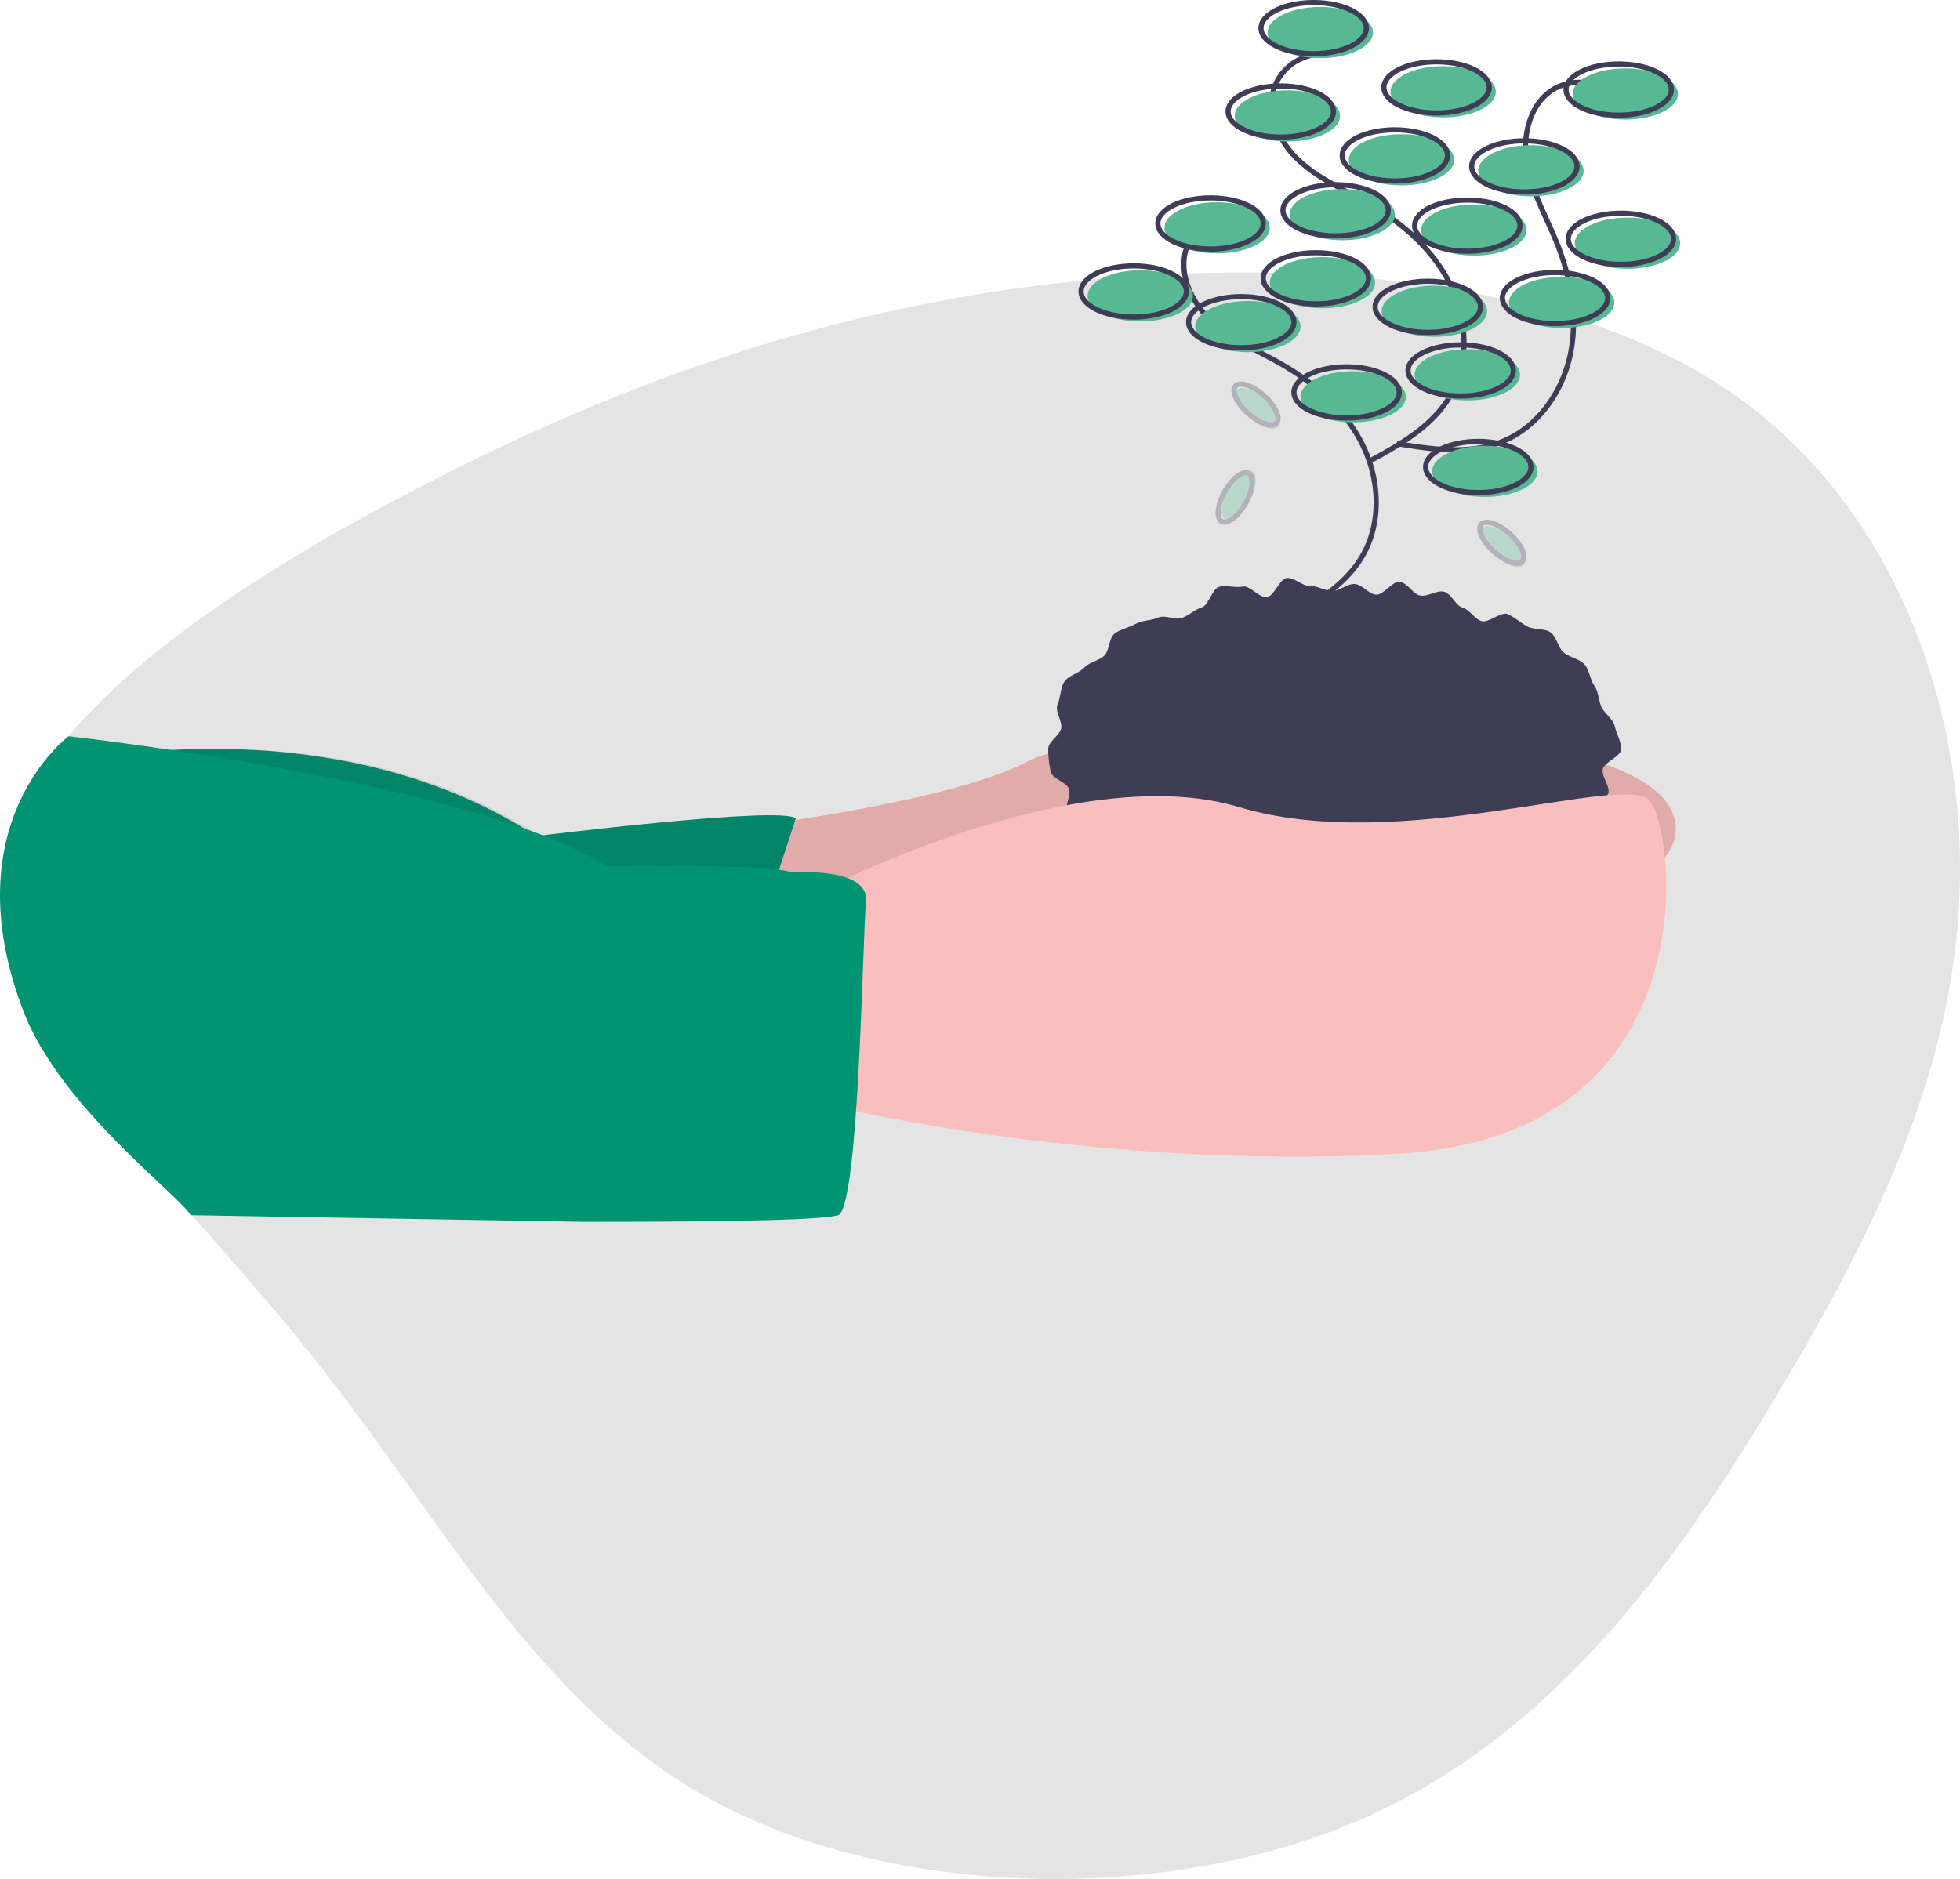 <svg xmlns="http://www.w3.org/2000/svg" width="379.847" height="364.179" viewBox="0 0 379.847 364.179">
  <g id="third" transform="translate(-316.633 -2231.5)">
    <g id="blob-haikei" transform="translate(565.373 2521.171)">
      <path id="Path_38" data-name="Path 38" d="M84.782-214.908c32.68,21.347,46.868,60.286,46.31,95.594-.478,35.37-15.782,67.172-35.39,99.913C76.093,13.4,52.1,47.145,14.241,63.3S-75.27,78.071-109.943,59.666C-144.616,41.2-162.231,5.64-188.614-27.289c-26.3-32.991-61.375-63.416-59.7-91.775,1.674-28.421,40.093-54.84,79.229-75.311s78.91-34.932,124.423-40.316C.85-240.012,52.1-236.255,84.782-214.908" transform="translate(0 0)" fill="#e4e4e4"/>
    </g>
    <g id="undraw_environment_iaus" transform="translate(322 2231.5)">
      <path id="Path_48" data-name="Path 48" d="M515.162,532.208s42.529-5.1,57.415-13.184,125.462-11.908,125.462,13.184-127.163,36.15-127.163,36.15L504.1,564.531Z" transform="translate(-378.643 -371.518)" fill="#fbbebe"/>
      <path id="Path_49" data-name="Path 49" d="M515.162,532.208s42.529-5.1,57.415-13.184,125.462-11.908,125.462,13.184-127.163,36.15-127.163,36.15L504.1,564.531Z" transform="translate(-378.643 -371.518)" opacity="0.1"/>
      <path id="Path_50" data-name="Path 50" d="M298.984,529.468l-8.519,25.943L157,557.112V518.836s51.114-12.333,91.682,14.035C248.682,532.87,296.551,526.917,298.984,529.468Z" transform="translate(-150.132 -370.812)" fill="#009473"/>
      <path id="Path_51" data-name="Path 51" d="M297.3,529.352,288.886,555.3,157,557V518.72s50.509-12.333,90.6,14.035C247.6,532.755,294.9,526.8,297.3,529.352Z" transform="translate(-148.451 -370.696)" opacity="0.1"/>
      <path id="Path_52" data-name="Path 52" d="M815.217,464.775c0,1.449-3.25,2.526-3.57,3.924s1.614,3.5,1,4.82a26.231,26.231,0,0,1-2.231,3.879c-.8,1.146-3.274.979-4.288,2.054a34.094,34.094,0,0,1-3.149,2.738c-1.076.895-2.534,1.083-3.757,1.906-1.163.783-1.023,3.656-2.309,4.37-1.23.682-3.112.133-4.446.746-1.28.588-1.956,2.715-3.324,3.235-1.32.5-2.954.286-4.35.72-1.351.42-2.862.352-4.277.706-1.374.344-2.424,2.4-3.854,2.682-1.393.271-3.026-.451-4.466-.246-1.407.2-3.043-1.58-4.49-1.445-1.416.132-2.751.956-4.2,1.023-1.422.065-2.828.692-4.279.692s-2.948,1.361-4.37,1.3c-1.45-.067-2.764-2.129-4.18-2.261-1.447-.135-3.173,2.02-4.58,1.82-1.44-.2-2.581-2.314-3.974-2.585-1.43-.278-3.277,1.23-4.652.886-1.416-.354-2.256-2.808-3.607-3.228-1.4-.434-3.125.154-4.445-.348-1.369-.52-3.037-.437-4.317-1.025-1.334-.613-2.291-2.062-3.521-2.744-1.287-.713-1.88-2.482-3.044-3.266-1.224-.824-3.088-.719-4.164-1.614-1.136-.945-3.265-.994-4.223-2.011-1.014-1.075-1.424-2.88-2.225-4.027-.843-1.207.812-3.76.223-5.036-.611-1.324-3.165-1.862-3.482-3.249a20.4,20.4,0,0,1-.5-4.412c0-1.449,2.184-2.557,2.5-3.956s-1.291-3.379-.68-4.7c.589-1.276.514-3.238,1.357-4.446.8-1.146,2.8-1.6,3.813-2.671.959-1.016,2.675-1.3,3.811-2.245,1.076-.895.939-3.593,2.162-4.417,1.163-.783,2.788-1.141,4.074-1.854,1.23-.682,2.97-.567,4.3-1.179,1.28-.588,3.286.571,4.655.051,1.32-.5,2.391-1.6,3.786-2.032,1.351-.42,1.985-3.627,3.4-3.981,1.374-.344,3.066.227,4.5-.051,1.393-.271,3.268,2.259,4.708,2.054,1.407-.2,2.459-3.578,3.906-3.712,1.416-.132,3.013,1.617,4.464,1.551,1.422-.065,2.85.96,4.3.96s2.9-1.407,4.318-1.341c1.45.067,2.729,1.926,4.146,2.057,1.447.135,3.224-2.693,4.63-2.493,1.44.2,2.553,2.391,3.946,2.661,1.43.278,3.221-1.079,4.6-.735,1.416.354,2.267,2.677,3.618,3.1,1.4.434,2.255,2.073,3.575,2.575,1.369.52,3.912-1.914,5.193-1.325,1.334.613,2.486,1.673,3.716,2.354,1.287.713,3.333.355,4.5,1.138,1.224.824,1.524,3.035,2.6,3.93,1.136.945,3.01,1.229,3.969,2.246,1.014,1.075,1.155,3,1.955,4.148.843,1.207.817,2.88,1.405,4.156.611,1.324,2.242,2.326,2.558,3.712S815.217,463.326,815.217,464.775Z" transform="translate(-506.393 -319.609)" fill="#3f3d56"/>
      <path id="Path_53" data-name="Path 53" d="M580.883,565.484s48.058-24.667,79.1-15.311,74.426-6.8,79.53-1.276,12.333,65.07-48.909,68.472-113.553-10.207-113.553-10.207Z" transform="translate(-425.226 -393.736)" fill="#fbbebe"/>
      <path id="Path_54" data-name="Path 54" d="M263.526,564.437s15.113-1.2,14.435,5.6-1.355,59.541-5.42,60.817-36.247,1.276-49.459,1.276l-76.016-1.276h0c-1.95-3.679-25.279-20.925-32.408-39.55-13.951-36.45,8.761-53.278,8.761-53.278s77.982,8.62,104.405,25.207C227.824,563.236,259.592,562.661,263.526,564.437Z" transform="translate(-115.493 -395.317)" fill="#009473"/>
      <path id="Path_55" data-name="Path 55" d="M786.062,236.779a9.774,9.774,0,0,0-8.425,5.891c-2.107,5.092.606,11.074,4.678,14.788s9.3,5.836,14.055,8.626c6.384,3.747,12.12,8.949,15.314,15.627s3.534,14.949-.221,21.328c-3.485,5.921-9.821,9.465-15.864,12.733" transform="translate(-552.84 -195.189)" fill="none" stroke="#3f3d56" stroke-miterlimit="10" stroke-width="1"/>
      <path id="Path_56" data-name="Path 56" d="M833.127,150.885a9.774,9.774,0,0,0-8.425,5.891c-2.107,5.092.606,11.074,4.678,14.788s9.3,5.836,14.055,8.626c6.383,3.747,12.12,8.949,15.313,15.627s3.534,14.949-.221,21.328c-3.485,5.921-9.821,9.465-15.864,12.733" transform="translate(-582.893 -140.342)" fill="none" stroke="#3f3d56" stroke-miterlimit="10" stroke-width="1"/>
      <path id="Path_57" data-name="Path 57" d="M931.942,167.6a9.774,9.774,0,0,0-10.268-.5c-4.783,2.737-6.3,9.127-5.354,14.557s3.783,10.31,5.833,15.425c2.753,6.871,4.1,14.5,2.542,21.731s-6.357,13.984-13.231,16.73c-6.38,2.549-13.56,1.472-20.339.357" transform="translate(-625.775 -149.917)" fill="none" stroke="#3f3d56" stroke-miterlimit="10" stroke-width="1"/>
      <ellipse id="Ellipse_10" data-name="Ellipse 10" cx="10.207" cy="4.958" rx="10.207" ry="4.958" transform="translate(246.67 71.949)" fill="#57b894"/>
      <ellipse id="Ellipse_11" data-name="Ellipse 11" cx="10.207" cy="4.958" rx="10.207" ry="4.958" transform="translate(245.394 71.099)" fill="none" stroke="#3f3d56" stroke-miterlimit="10" stroke-width="1"/>
      <ellipse id="Ellipse_12" data-name="Ellipse 12" cx="10.207" cy="4.958" rx="10.207" ry="4.958" transform="translate(268.785 67.696)" fill="#57b894"/>
      <ellipse id="Ellipse_13" data-name="Ellipse 13" cx="10.207" cy="4.958" rx="10.207" ry="4.958" transform="translate(267.509 66.846)" fill="none" stroke="#3f3d56" stroke-miterlimit="10" stroke-width="1"/>
      <ellipse id="Ellipse_14" data-name="Ellipse 14" cx="10.207" cy="4.958" rx="10.207" ry="4.958" transform="translate(272.188 86.409)" fill="#57b894"/>
      <ellipse id="Ellipse_15" data-name="Ellipse 15" cx="10.207" cy="4.958" rx="10.207" ry="4.958" transform="translate(270.912 85.559)" fill="none" stroke="#3f3d56" stroke-miterlimit="10" stroke-width="1"/>
      <ellipse id="Ellipse_16" data-name="Ellipse 16" cx="10.207" cy="4.958" rx="10.207" ry="4.958" transform="translate(270.061 39.627)" fill="#57b894"/>
      <ellipse id="Ellipse_17" data-name="Ellipse 17" cx="10.207" cy="4.958" rx="10.207" ry="4.958" transform="translate(268.785 38.777)" fill="none" stroke="#3f3d56" stroke-miterlimit="10" stroke-width="1"/>
      <ellipse id="Ellipse_18" data-name="Ellipse 18" cx="10.207" cy="4.958" rx="10.207" ry="4.958" transform="translate(244.544 36.65)" fill="#57b894"/>
      <ellipse id="Ellipse_19" data-name="Ellipse 19" cx="10.207" cy="4.958" rx="10.207" ry="4.958" transform="translate(243.268 35.799)" fill="none" stroke="#3f3d56" stroke-miterlimit="10" stroke-width="1"/>
      <ellipse id="Ellipse_20" data-name="Ellipse 20" cx="10.207" cy="4.958" rx="10.207" ry="4.958" transform="translate(256.026 26.018)" fill="#57b894"/>
      <ellipse id="Ellipse_21" data-name="Ellipse 21" cx="10.207" cy="4.958" rx="10.207" ry="4.958" transform="translate(254.751 25.167)" fill="none" stroke="#3f3d56" stroke-miterlimit="10" stroke-width="1"/>
      <ellipse id="Ellipse_22" data-name="Ellipse 22" cx="10.207" cy="4.958" rx="10.207" ry="4.958" transform="translate(281.119 28.144)" fill="#57b894"/>
      <ellipse id="Ellipse_23" data-name="Ellipse 23" cx="10.207" cy="4.958" rx="10.207" ry="4.958" transform="translate(279.843 27.293)" fill="none" stroke="#3f3d56" stroke-miterlimit="10" stroke-width="1"/>
      <ellipse id="Ellipse_24" data-name="Ellipse 24" cx="10.207" cy="4.958" rx="10.207" ry="4.958" transform="translate(299.832 42.179)" fill="#57b894"/>
      <ellipse id="Ellipse_25" data-name="Ellipse 25" cx="10.207" cy="4.958" rx="10.207" ry="4.958" transform="translate(298.556 41.328)" fill="none" stroke="#3f3d56" stroke-miterlimit="10" stroke-width="1"/>
      <ellipse id="Ellipse_26" data-name="Ellipse 26" cx="10.207" cy="4.958" rx="10.207" ry="4.958" transform="translate(233.911 17.512)" fill="#57b894"/>
      <ellipse id="Ellipse_27" data-name="Ellipse 27" cx="10.207" cy="4.958" rx="10.207" ry="4.958" transform="translate(232.636 16.661)" fill="none" stroke="#3f3d56" stroke-miterlimit="10" stroke-width="1"/>
      <ellipse id="Ellipse_28" data-name="Ellipse 28" cx="10.207" cy="4.958" rx="10.207" ry="4.958" transform="translate(240.291 1.351)" fill="#57b894"/>
      <ellipse id="Ellipse_29" data-name="Ellipse 29" cx="10.207" cy="4.958" rx="10.207" ry="4.958" transform="translate(239.015 0.5)" fill="none" stroke="#3f3d56" stroke-miterlimit="10" stroke-width="1"/>
      <ellipse id="Ellipse_30" data-name="Ellipse 30" cx="10.207" cy="4.958" rx="10.207" ry="4.958" transform="translate(299.406 13.259)" fill="#57b894"/>
      <ellipse id="Ellipse_31" data-name="Ellipse 31" cx="10.207" cy="4.958" rx="10.207" ry="4.958" transform="translate(298.131 12.408)" fill="none" stroke="#3f3d56" stroke-miterlimit="10" stroke-width="1"/>
      <ellipse id="Ellipse_32" data-name="Ellipse 32" cx="10.207" cy="4.958" rx="10.207" ry="4.958" transform="translate(205.417 52.386)" fill="#57b894"/>
      <ellipse id="Ellipse_33" data-name="Ellipse 33" cx="10.207" cy="4.958" rx="10.207" ry="4.958" transform="translate(204.141 51.535)" fill="none" stroke="#3f3d56" stroke-miterlimit="10" stroke-width="1"/>
      <ellipse id="Ellipse_34" data-name="Ellipse 34" cx="10.207" cy="4.958" rx="10.207" ry="4.958" transform="translate(240.716 49.834)" fill="#57b894"/>
      <ellipse id="Ellipse_35" data-name="Ellipse 35" cx="10.207" cy="4.958" rx="10.207" ry="4.958" transform="translate(239.44 48.984)" fill="none" stroke="#3f3d56" stroke-miterlimit="10" stroke-width="1"/>
      <ellipse id="Ellipse_36" data-name="Ellipse 36" cx="10.207" cy="4.958" rx="10.207" ry="4.958" transform="translate(287.073 53.662)" fill="#57b894"/>
      <ellipse id="Ellipse_37" data-name="Ellipse 37" cx="10.207" cy="4.958" rx="10.207" ry="4.958" transform="translate(285.797 52.811)" fill="none" stroke="#3f3d56" stroke-miterlimit="10" stroke-width="1"/>
      <ellipse id="Ellipse_38" data-name="Ellipse 38" cx="10.207" cy="4.958" rx="10.207" ry="4.958" transform="translate(262.406 55.363)" fill="#57b894"/>
      <ellipse id="Ellipse_39" data-name="Ellipse 39" cx="10.207" cy="4.958" rx="10.207" ry="4.958" transform="translate(261.13 54.512)" fill="none" stroke="#3f3d56" stroke-miterlimit="10" stroke-width="1"/>
      <ellipse id="Ellipse_40" data-name="Ellipse 40" cx="10.207" cy="4.958" rx="10.207" ry="4.958" transform="translate(264.107 12.834)" fill="#57b894"/>
      <ellipse id="Ellipse_41" data-name="Ellipse 41" cx="10.207" cy="4.958" rx="10.207" ry="4.958" transform="translate(262.831 11.983)" fill="none" stroke="#3f3d56" stroke-miterlimit="10" stroke-width="1"/>
      <ellipse id="Ellipse_42" data-name="Ellipse 42" cx="10.207" cy="4.958" rx="10.207" ry="4.958" transform="translate(220.302 39.202)" fill="#57b894"/>
      <ellipse id="Ellipse_43" data-name="Ellipse 43" cx="10.207" cy="4.958" rx="10.207" ry="4.958" transform="translate(219.026 38.351)" fill="none" stroke="#3f3d56" stroke-miterlimit="10" stroke-width="1"/>
      <ellipse id="Ellipse_44" data-name="Ellipse 44" cx="10.207" cy="4.958" rx="10.207" ry="4.958" transform="translate(226.256 58.34)" fill="#57b894"/>
      <ellipse id="Ellipse_45" data-name="Ellipse 45" cx="10.207" cy="4.958" rx="10.207" ry="4.958" transform="translate(224.98 57.489)" fill="none" stroke="#3f3d56" stroke-miterlimit="10" stroke-width="1"/>
      <g id="Group_13" data-name="Group 13" transform="translate(229.377 90.221)" opacity="0.3">
        <ellipse id="Ellipse_46" data-name="Ellipse 46" cx="5.347" cy="2.316" rx="5.347" ry="2.316" transform="translate(0.673 9.336) rotate(-60.799)" fill="#57b894"/>
        <ellipse id="Ellipse_47" data-name="Ellipse 47" cx="5.347" cy="2.316" rx="5.347" ry="2.316" transform="translate(0 9.725) rotate(-60.799)" fill="none" stroke="#3f3d56" stroke-miterlimit="10" stroke-width="1"/>
      </g>
      <g id="Group_14" data-name="Group 14" transform="translate(280.156 99.908)" opacity="0.3">
        <ellipse id="Ellipse_48" data-name="Ellipse 48" cx="2.316" cy="5.347" rx="2.316" ry="5.347" transform="matrix(0.667, -0.745, 0.745, 0.667, 0.233, 4.193)" fill="#57b894"/>
        <ellipse id="Ellipse_49" data-name="Ellipse 49" cx="2.316" cy="5.347" rx="2.316" ry="5.347" transform="matrix(0.667, -0.745, 0.745, 0.667, 0, 3.451)" fill="none" stroke="#3f3d56" stroke-miterlimit="10" stroke-width="1"/>
      </g>
      <g id="Group_15" data-name="Group 15" transform="translate(232.523 73.114)" opacity="0.3">
        <ellipse id="Ellipse_50" data-name="Ellipse 50" cx="2.316" cy="5.347" rx="2.316" ry="5.347" transform="matrix(0.667, -0.745, 0.745, 0.667, 0.233, 4.193)" fill="#57b894"/>
        <ellipse id="Ellipse_51" data-name="Ellipse 51" cx="2.316" cy="5.347" rx="2.316" ry="5.347" transform="matrix(0.667, -0.745, 0.745, 0.667, 0, 3.451)" fill="none" stroke="#3f3d56" stroke-miterlimit="10" stroke-width="1"/>
      </g>
    </g>
  </g>
</svg>
